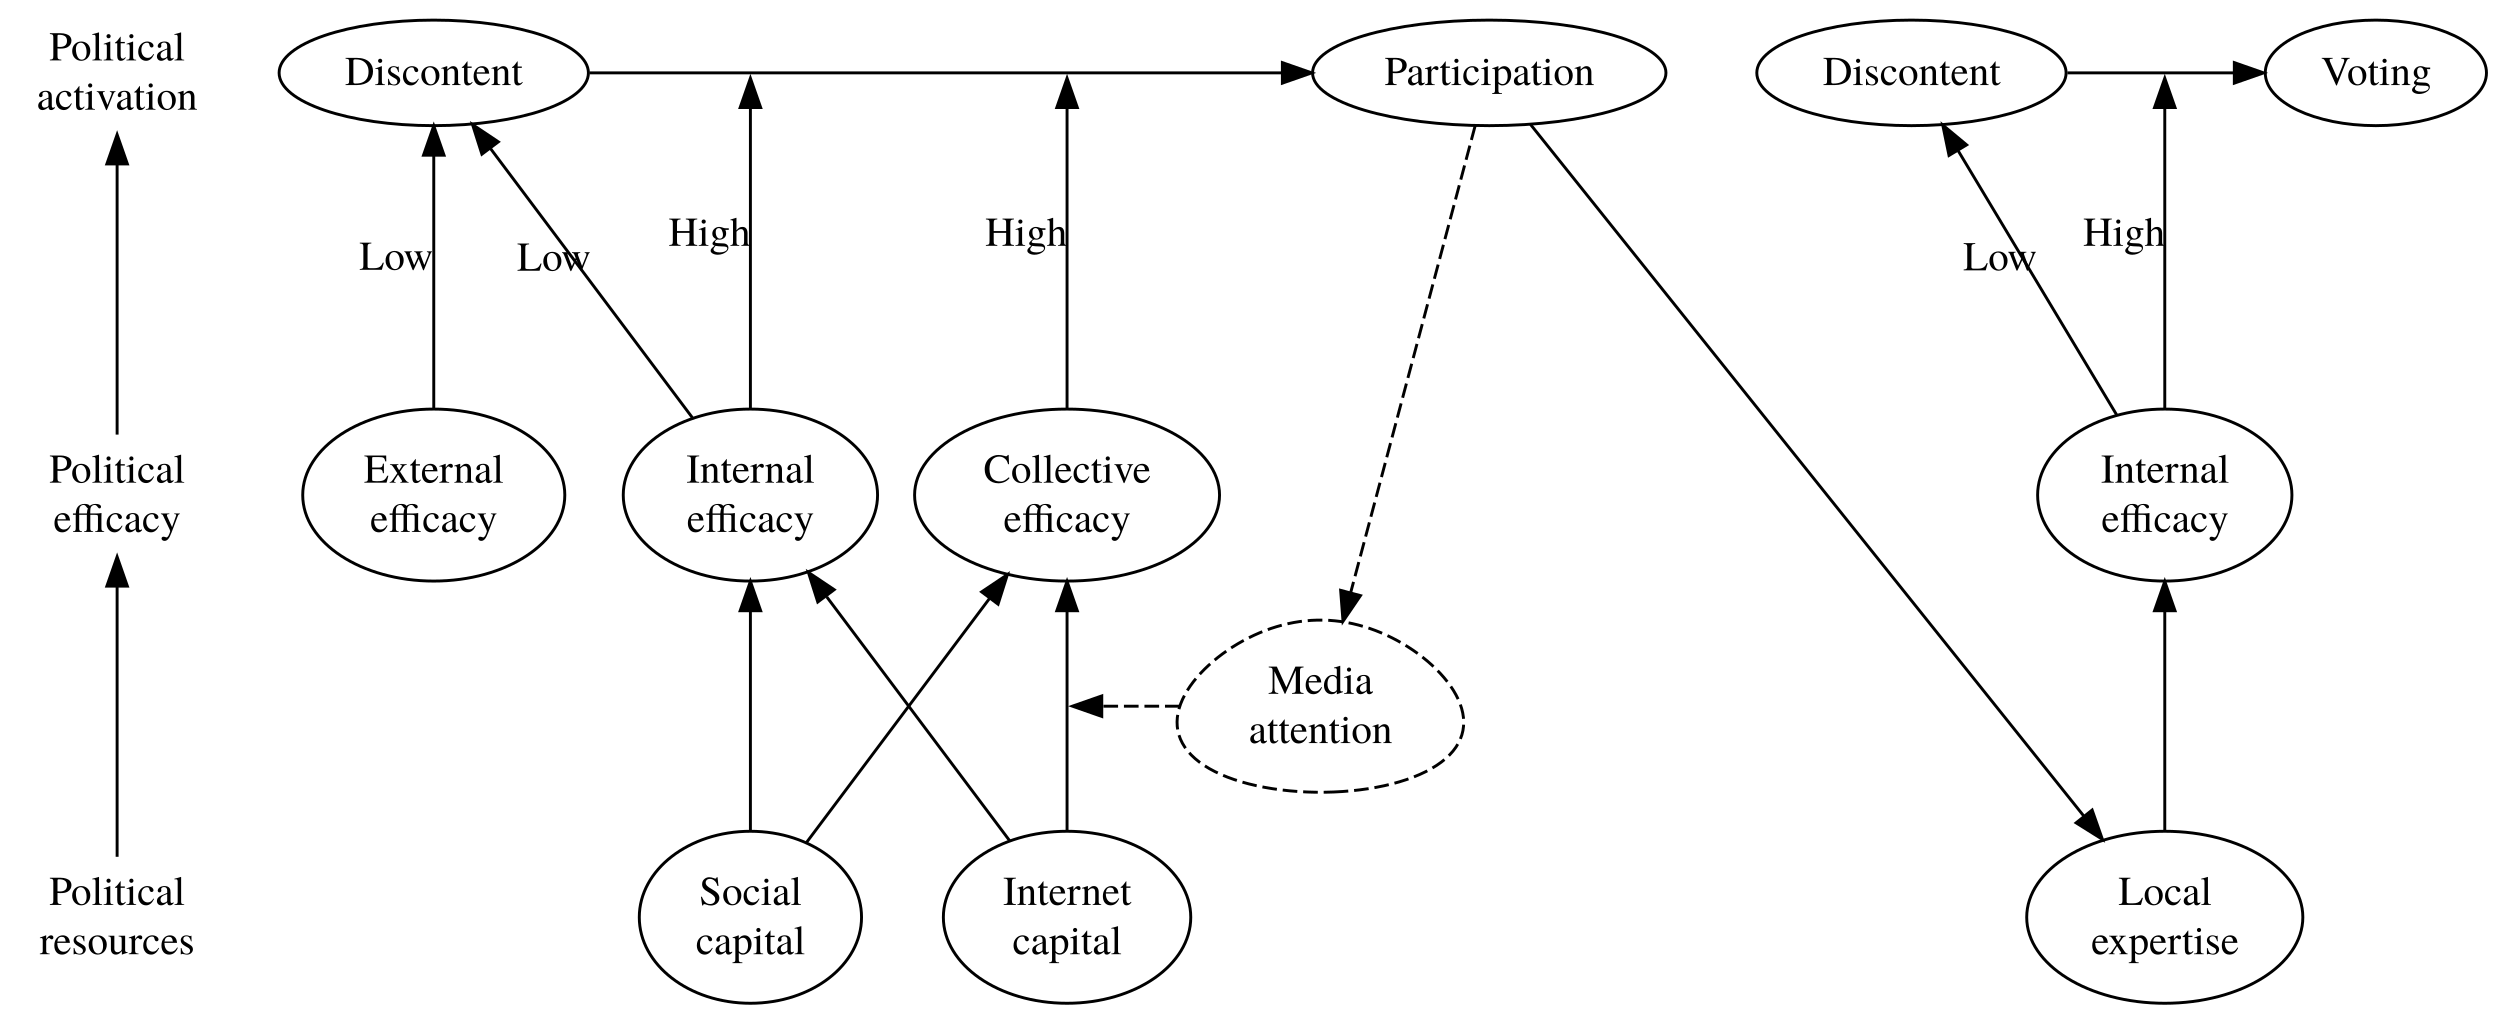 <?xml version="1.0" encoding="UTF-8"?>
<svg xmlns="http://www.w3.org/2000/svg" xmlns:xlink="http://www.w3.org/1999/xlink" width="1065pt" height="433pt" viewBox="0 0 1065 433" version="1.1">
<rect x="0" y="0" width="1065" height="433" fill="#808080" stroke="none"/>
<defs>
<g>
<symbol overflow="visible" id="glyph0-0">
<path style="stroke:none;" d=""/>
</symbol>
<symbol overflow="visible" id="glyph0-1">
<path style="stroke:none;" d="M 9.469 -8.406 C 9.469 -9.141 9.234 -9.812 8.766 -10.312 C 8.062 -11.078 6.547 -11.578 4.891 -11.578 L 0.281 -11.578 L 0.281 -11.25 C 1.578 -11.109 1.75 -10.922 1.75 -9.672 L 1.75 -2.094 C 1.75 -0.625 1.609 -0.453 0.281 -0.328 L 0.281 0 L 5.172 0 L 5.172 -0.328 C 3.797 -0.391 3.531 -0.625 3.531 -1.906 L 3.531 -5.094 C 3.984 -5.047 4.281 -5.031 4.734 -5.031 C 6.109 -5.031 7.047 -5.203 7.797 -5.625 C 8.844 -6.188 9.469 -7.25 9.469 -8.406 Z M 7.578 -8.312 C 7.578 -6.609 6.547 -5.734 4.531 -5.734 C 4.172 -5.734 3.938 -5.75 3.531 -5.781 L 3.531 -10.328 C 3.531 -10.812 3.656 -10.922 4.125 -10.922 C 6.484 -10.922 7.578 -10.109 7.578 -8.312 Z M 7.578 -8.312 "/>
</symbol>
<symbol overflow="visible" id="glyph0-2">
<path style="stroke:none;" d="M 8.219 -4.094 C 8.219 -6.375 6.609 -8.047 4.375 -8.047 C 2.094 -8.047 0.5 -6.359 0.5 -3.953 C 0.5 -1.594 2.141 0.172 4.344 0.172 C 6.547 0.172 8.219 -1.672 8.219 -4.094 Z M 6.641 -3.484 C 6.641 -1.5 5.859 -0.312 4.547 -0.312 C 3.859 -0.312 3.219 -0.734 2.844 -1.438 C 2.359 -2.344 2.078 -3.562 2.078 -4.812 C 2.078 -6.469 2.906 -7.547 4.141 -7.547 C 5.609 -7.547 6.641 -5.875 6.641 -3.484 Z M 6.641 -3.484 "/>
</symbol>
<symbol overflow="visible" id="glyph0-3">
<path style="stroke:none;" d="M 4.5 0 L 4.5 -0.266 C 3.375 -0.328 3.188 -0.5 3.188 -1.469 L 3.188 -11.906 L 3.109 -11.938 C 2.203 -11.641 1.531 -11.469 0.328 -11.172 L 0.328 -10.891 L 0.438 -10.891 C 0.625 -10.906 0.844 -10.922 0.984 -10.922 C 1.531 -10.922 1.719 -10.688 1.719 -9.859 L 1.719 -1.516 C 1.719 -0.578 1.469 -0.344 0.359 -0.266 L 0.359 0 Z M 4.5 0 "/>
</symbol>
<symbol overflow="visible" id="glyph0-4">
<path style="stroke:none;" d="M 4.422 0 L 4.422 -0.266 C 3.266 -0.344 3.125 -0.531 3.125 -1.781 L 3.125 -7.984 L 3.062 -8.047 L 0.344 -7.078 L 0.344 -6.812 L 0.484 -6.844 C 0.703 -6.875 0.922 -6.891 1.078 -6.891 C 1.5 -6.891 1.656 -6.609 1.656 -5.844 L 1.656 -1.781 C 1.656 -0.531 1.484 -0.328 0.281 -0.266 L 0.281 0 Z M 3.281 -10.312 C 3.281 -10.812 2.906 -11.203 2.391 -11.203 C 1.906 -11.203 1.5 -10.812 1.5 -10.312 C 1.5 -9.812 1.906 -9.422 2.391 -9.422 C 2.906 -9.422 3.281 -9.812 3.281 -10.312 Z M 3.281 -10.312 "/>
</symbol>
<symbol overflow="visible" id="glyph0-5">
<path style="stroke:none;" d="M 4.875 -1.156 L 4.656 -1.344 C 4.266 -0.891 3.984 -0.734 3.609 -0.734 C 2.953 -0.734 2.688 -1.188 2.688 -2.312 L 2.688 -7.312 L 4.453 -7.312 L 4.453 -7.875 L 2.688 -7.875 L 2.688 -9.891 C 2.688 -10.078 2.656 -10.125 2.562 -10.125 C 2.469 -9.953 2.344 -9.797 2.219 -9.641 C 1.578 -8.672 0.984 -8.031 0.531 -7.766 C 0.328 -7.641 0.234 -7.531 0.234 -7.438 C 0.234 -7.375 0.25 -7.344 0.297 -7.312 L 1.219 -7.312 L 1.219 -2.047 C 1.219 -0.578 1.75 0.172 2.766 0.172 C 3.641 0.172 4.297 -0.25 4.875 -1.156 Z M 4.875 -1.156 "/>
</symbol>
<symbol overflow="visible" id="glyph0-6">
<path style="stroke:none;" d="M 7.203 -2.562 L 6.953 -2.734 C 6.125 -1.5 5.484 -1.078 4.5 -1.078 C 2.891 -1.078 1.781 -2.484 1.781 -4.5 C 1.781 -6.312 2.75 -7.531 4.156 -7.531 C 4.797 -7.531 5.016 -7.344 5.188 -6.703 L 5.297 -6.312 C 5.438 -5.812 5.75 -5.5 6.141 -5.5 C 6.594 -5.5 6.953 -5.844 6.953 -6.234 C 6.953 -7.219 5.734 -8.047 4.266 -8.047 C 3.438 -8.047 2.609 -7.734 1.906 -7.156 C 0.969 -6.359 0.438 -5.156 0.438 -3.703 C 0.438 -1.453 1.812 0.172 3.766 0.172 C 4.516 0.172 5.172 -0.062 5.766 -0.562 C 6.297 -0.984 6.641 -1.484 7.203 -2.562 Z M 7.203 -2.562 "/>
</symbol>
<symbol overflow="visible" id="glyph0-7">
<path style="stroke:none;" d="M 7.734 -0.703 L 7.734 -1.156 C 7.438 -0.906 7.219 -0.828 6.953 -0.828 C 6.562 -0.828 6.438 -1.062 6.438 -1.828 L 6.438 -5.25 C 6.438 -6.141 6.344 -6.625 6.109 -7.031 C 5.734 -7.688 4.984 -8.047 3.922 -8.047 C 3.031 -8.047 2.188 -7.797 1.703 -7.391 C 1.266 -7.031 0.984 -6.516 0.984 -6.078 C 0.984 -5.688 1.312 -5.328 1.734 -5.328 C 2.156 -5.328 2.516 -5.688 2.516 -6.062 C 2.516 -6.141 2.5 -6.219 2.484 -6.344 C 2.453 -6.5 2.438 -6.641 2.438 -6.766 C 2.438 -7.234 2.984 -7.625 3.688 -7.625 C 4.547 -7.625 5.016 -7.109 5.016 -6.172 L 5.016 -5.109 C 2.328 -4.016 2.031 -3.875 1.281 -3.219 C 0.891 -2.875 0.641 -2.266 0.641 -1.703 C 0.641 -0.594 1.406 0.172 2.484 0.172 C 3.25 0.172 3.969 -0.188 5.031 -1.094 C 5.125 -0.172 5.438 0.172 6.156 0.172 C 6.75 0.172 7.109 -0.031 7.734 -0.703 Z M 5.016 -2.156 C 5.016 -1.609 4.938 -1.453 4.562 -1.219 C 4.141 -0.984 3.656 -0.844 3.281 -0.844 C 2.672 -0.844 2.188 -1.438 2.188 -2.188 L 2.188 -2.25 C 2.188 -3.281 2.906 -3.922 5.016 -4.688 Z M 5.016 -2.156 "/>
</symbol>
<symbol overflow="visible" id="glyph0-8">
<path style="stroke:none;" d="M 8.344 -7.609 L 8.344 -7.875 L 5.906 -7.875 L 5.906 -7.609 C 6.469 -7.547 6.734 -7.375 6.734 -7.047 C 6.734 -6.875 6.703 -6.703 6.625 -6.516 L 4.891 -2 L 3.109 -6.469 C 3 -6.719 2.953 -6.953 2.953 -7.109 C 2.953 -7.438 3.141 -7.547 3.766 -7.609 L 3.766 -7.875 L 0.328 -7.875 L 0.328 -7.609 C 1 -7.578 1.125 -7.391 1.922 -5.594 L 4.016 -0.578 C 4.062 -0.469 4.109 -0.344 4.156 -0.203 C 4.266 0.109 4.375 0.25 4.469 0.25 C 4.578 0.25 4.703 0.016 4.969 -0.625 L 7.203 -6.234 C 7.703 -7.438 7.812 -7.547 8.344 -7.609 Z M 8.344 -7.609 "/>
</symbol>
<symbol overflow="visible" id="glyph0-9">
<path style="stroke:none;" d="M 8.484 0 L 8.484 -0.266 C 7.625 -0.344 7.406 -0.562 7.406 -1.422 L 7.406 -5.422 C 7.406 -7.062 6.641 -8.047 5.344 -8.047 C 4.547 -8.047 4 -7.75 2.812 -6.625 L 2.812 -8.016 L 2.688 -8.047 C 1.828 -7.734 1.234 -7.531 0.281 -7.25 L 0.281 -6.953 C 0.391 -7.016 0.562 -7.031 0.75 -7.031 C 1.234 -7.031 1.406 -6.766 1.406 -5.906 L 1.406 -1.578 C 1.406 -0.578 1.203 -0.328 0.312 -0.266 L 0.312 0 L 4.016 0 L 4.016 -0.266 C 3.125 -0.328 2.875 -0.547 2.875 -1.172 L 2.875 -6.078 C 3.703 -6.875 4.094 -7.078 4.672 -7.078 C 5.531 -7.078 5.938 -6.547 5.938 -5.391 L 5.938 -1.734 C 5.938 -0.625 5.719 -0.328 4.844 -0.266 L 4.844 0 Z M 8.484 0 "/>
</symbol>
<symbol overflow="visible" id="glyph0-10">
<path style="stroke:none;" d="M 7.406 -2.75 L 7.141 -2.875 C 6.297 -1.531 5.547 -1.031 4.422 -1.031 C 3.469 -1.031 2.734 -1.484 2.219 -2.438 C 1.875 -3.109 1.734 -3.719 1.703 -4.844 L 7.078 -4.844 C 6.938 -5.984 6.766 -6.484 6.328 -7.047 C 5.812 -7.672 5 -8.047 4.094 -8.047 C 1.922 -8.047 0.438 -6.297 0.438 -3.734 C 0.438 -1.328 1.703 0.172 3.703 0.172 C 5.391 0.172 6.672 -0.859 7.406 -2.75 Z M 5.297 -5.406 L 1.734 -5.406 C 1.922 -6.781 2.516 -7.406 3.578 -7.406 C 4.656 -7.406 5.078 -6.922 5.297 -5.406 Z M 5.297 -5.406 "/>
</symbol>
<symbol overflow="visible" id="glyph0-11">
<path style="stroke:none;" d="M 6.953 -10.031 C 6.672 -9.5 6.562 -8.875 6.484 -7.875 L 3.188 -7.875 L 3.188 -8.719 C 3.188 -9.516 3.25 -10.172 3.484 -10.594 C 3.781 -11.141 4.406 -11.5 5.031 -11.5 C 5.531 -11.5 5.859 -11.281 6.281 -10.688 C 6.438 -10.453 6.641 -10.141 6.953 -10.031 Z M 13.844 0 L 13.844 -0.266 C 12.875 -0.344 12.672 -0.578 12.672 -1.703 L 12.672 -6.281 L 12.719 -7.984 L 12.641 -8.047 C 11.875 -7.922 11.359 -7.875 10.672 -7.875 L 7.922 -7.875 L 7.922 -8.719 C 7.922 -9.516 7.984 -10.172 8.219 -10.594 C 8.516 -11.141 9.141 -11.5 9.781 -11.5 C 10.266 -11.5 10.594 -11.281 11.016 -10.688 C 11.344 -10.188 11.578 -10.031 11.875 -10.031 C 12.234 -10.031 12.5 -10.312 12.5 -10.719 C 12.5 -11.469 11.625 -11.938 10.281 -11.938 C 9.203 -11.938 8.344 -11.656 7.703 -11.078 C 7.672 -11.141 7.625 -11.203 7.578 -11.281 C 7.219 -11.734 6.516 -11.938 5.547 -11.938 C 4.219 -11.938 3.203 -11.5 2.562 -10.625 C 2.047 -9.891 1.859 -9.266 1.75 -7.875 L 0.547 -7.875 L 0.547 -7.297 L 1.734 -7.297 L 1.734 -1.641 C 1.734 -0.531 1.531 -0.297 0.562 -0.266 L 0.562 0 L 4.406 0 L 4.406 -0.266 C 3.422 -0.328 3.203 -0.578 3.203 -1.531 L 3.203 -7.297 L 6.469 -7.297 L 6.469 -1.641 C 6.469 -0.531 6.281 -0.297 5.297 -0.266 L 5.297 0 L 9.141 0 L 9.141 -0.266 C 8.172 -0.328 7.938 -0.578 7.938 -1.531 L 7.938 -7.297 L 9.438 -7.297 C 11.125 -7.297 11.203 -7.234 11.203 -6.312 L 11.203 -1.703 C 11.203 -0.5 11.078 -0.344 10 -0.266 L 10 0 Z M 13.844 0 "/>
</symbol>
<symbol overflow="visible" id="glyph0-12">
<path style="stroke:none;" d="M 8.312 -7.609 L 8.312 -7.875 L 5.938 -7.875 L 5.938 -7.609 C 6.5 -7.609 6.781 -7.453 6.781 -7.172 C 6.781 -7.094 6.766 -7 6.719 -6.875 L 5.016 -2.047 L 3 -6.469 C 2.906 -6.719 2.828 -6.938 2.828 -7.141 C 2.828 -7.453 3.094 -7.578 3.844 -7.609 L 3.844 -7.875 L 0.25 -7.875 L 0.25 -7.625 C 0.703 -7.547 1 -7.359 1.141 -7.062 L 4.016 -0.984 C 4.141 -0.688 4.219 -0.469 4.219 -0.328 C 4.219 -0.062 3.812 1.031 3.516 1.562 C 3.266 2.016 2.891 2.344 2.641 2.344 C 2.531 2.344 2.375 2.312 2.203 2.219 C 1.875 2.094 1.578 2.031 1.281 2.031 C 0.875 2.031 0.531 2.375 0.531 2.797 C 0.531 3.375 1.078 3.812 1.812 3.812 C 2.984 3.812 3.828 2.828 4.766 0.312 L 7.469 -6.812 C 7.688 -7.375 7.891 -7.547 8.312 -7.609 Z M 8.312 -7.609 "/>
</symbol>
<symbol overflow="visible" id="glyph0-13">
<path style="stroke:none;" d="M 5.859 -7.109 C 5.859 -7.688 5.484 -8.047 4.891 -8.047 C 4.156 -8.047 3.656 -7.641 2.797 -6.406 L 2.797 -8.016 L 2.703 -8.047 C 1.781 -7.656 1.156 -7.438 0.125 -7.094 L 0.125 -6.812 C 0.359 -6.875 0.531 -6.891 0.734 -6.891 C 1.172 -6.891 1.328 -6.609 1.328 -5.844 L 1.328 -1.469 C 1.328 -0.594 1.203 -0.469 0.094 -0.266 L 0.094 0 L 4.281 0 L 4.281 -0.266 C 3.094 -0.312 2.797 -0.578 2.797 -1.578 L 2.797 -5.5 C 2.797 -6.062 3.547 -6.938 4.016 -6.938 C 4.125 -6.938 4.281 -6.859 4.469 -6.672 C 4.75 -6.438 4.953 -6.328 5.172 -6.328 C 5.594 -6.328 5.859 -6.625 5.859 -7.109 Z M 5.859 -7.109 "/>
</symbol>
<symbol overflow="visible" id="glyph0-14">
<path style="stroke:none;" d="M 6.078 -2.062 C 6.078 -2.938 5.688 -3.516 4.609 -4.141 L 2.734 -5.266 C 2.234 -5.547 1.969 -5.984 1.969 -6.453 C 1.969 -7.172 2.516 -7.641 3.328 -7.641 C 4.312 -7.641 4.844 -7.062 5.25 -5.484 L 5.5 -5.484 L 5.438 -7.875 L 5.25 -7.875 L 5.203 -7.828 C 5.047 -7.703 5.031 -7.688 4.969 -7.688 C 4.859 -7.688 4.688 -7.734 4.5 -7.812 C 4.125 -7.953 3.719 -8.031 3.297 -8.031 C 1.875 -8.031 0.891 -7.156 0.891 -5.875 C 0.891 -4.891 1.453 -4.219 2.938 -3.359 L 3.953 -2.781 C 4.562 -2.438 4.859 -2.016 4.859 -1.469 C 4.859 -0.703 4.297 -0.203 3.406 -0.203 C 2.203 -0.203 1.594 -0.875 1.188 -2.656 L 0.906 -2.656 L 0.906 0.062 L 1.141 0.062 C 1.266 -0.109 1.328 -0.141 1.531 -0.141 C 1.734 -0.141 1.922 -0.109 2.344 0 C 2.828 0.109 3.266 0.172 3.641 0.172 C 4.969 0.172 6.078 -0.844 6.078 -2.062 Z M 6.078 -2.062 "/>
</symbol>
<symbol overflow="visible" id="glyph0-15">
<path style="stroke:none;" d="M 8.375 -0.625 L 8.375 -0.875 L 8.281 -0.875 C 7.484 -0.875 7.297 -1.062 7.297 -1.875 L 7.297 -7.875 L 4.531 -7.875 L 4.531 -7.578 C 5.609 -7.516 5.828 -7.344 5.828 -6.469 L 5.828 -2.359 C 5.828 -1.891 5.734 -1.625 5.531 -1.469 C 5.031 -1.047 4.5 -0.844 3.953 -0.844 C 3.266 -0.844 2.703 -1.438 2.703 -2.172 L 2.703 -7.875 L 0.156 -7.875 L 0.156 -7.625 C 1 -7.578 1.234 -7.312 1.234 -6.5 L 1.234 -2.094 C 1.234 -0.719 2.078 0.172 3.359 0.172 C 4 0.172 4.688 -0.109 5.156 -0.578 L 5.906 -1.328 L 5.906 0.125 L 5.984 0.156 C 6.859 -0.188 7.484 -0.391 8.375 -0.625 Z M 8.375 -0.625 "/>
</symbol>
<symbol overflow="visible" id="glyph0-16">
<path style="stroke:none;" d="M 11.984 -5.844 C 11.984 -7.406 11.453 -8.781 10.484 -9.734 C 9.297 -10.938 7.391 -11.578 5 -11.578 L 0.281 -11.578 L 0.281 -11.25 C 1.656 -11.125 1.812 -10.969 1.812 -9.672 L 1.812 -1.906 C 1.812 -0.641 1.609 -0.422 0.281 -0.328 L 0.281 0 L 5.25 0 C 7.281 0 9.109 -0.578 10.188 -1.562 C 11.328 -2.594 11.984 -4.141 11.984 -5.844 Z M 10.078 -5.719 C 10.078 -3.656 9.359 -2.188 7.938 -1.359 C 7.047 -0.859 6.031 -0.641 4.516 -0.641 C 3.812 -0.641 3.609 -0.797 3.609 -1.359 L 3.609 -10.25 C 3.609 -10.781 3.797 -10.922 4.516 -10.922 C 6.016 -10.922 7.156 -10.641 7.984 -10.047 C 9.359 -9.109 10.078 -7.609 10.078 -5.719 Z M 10.078 -5.719 "/>
</symbol>
<symbol overflow="visible" id="glyph0-17">
<path style="stroke:none;" d="M 8.219 -4.312 C 8.219 -6.484 7 -8.047 5.297 -8.047 C 4.312 -8.047 3.547 -7.609 2.781 -6.656 L 2.781 -8.016 L 2.672 -8.047 C 1.734 -7.672 1.125 -7.453 0.156 -7.156 L 0.156 -6.875 C 0.312 -6.891 0.438 -6.891 0.594 -6.891 C 1.188 -6.891 1.312 -6.719 1.312 -5.891 L 1.312 2.297 C 1.312 3.203 1.125 3.391 0.094 3.5 L 0.094 3.797 L 4.312 3.797 L 4.312 3.484 C 3 3.469 2.781 3.266 2.781 2.172 L 2.781 -0.578 C 3.391 0 3.812 0.172 4.547 0.172 C 6.609 0.172 8.219 -1.781 8.219 -4.312 Z M 6.719 -3.641 C 6.719 -1.703 5.859 -0.391 4.594 -0.391 C 3.781 -0.391 2.781 -1.016 2.781 -1.531 L 2.781 -5.844 C 2.781 -6.359 3.766 -7 4.562 -7 C 5.859 -7 6.719 -5.672 6.719 -3.641 Z M 6.719 -3.641 "/>
</symbol>
<symbol overflow="visible" id="glyph0-18">
<path style="stroke:none;" d="M 15.094 0 L 15.094 -0.328 C 13.812 -0.422 13.562 -0.672 13.562 -1.906 L 13.562 -9.672 C 13.562 -10.906 13.797 -11.141 15.094 -11.25 L 15.094 -11.578 L 11.609 -11.578 L 7.75 -2.75 L 3.703 -11.578 L 0.25 -11.578 L 0.25 -11.25 C 1.672 -11.156 1.906 -10.938 1.906 -9.672 L 1.906 -2.562 C 1.906 -0.766 1.656 -0.438 0.203 -0.328 L 0.203 0 L 4.312 0 L 4.312 -0.328 C 2.969 -0.406 2.672 -0.797 2.672 -2.562 L 2.672 -9.609 L 7.062 0 L 7.312 0 L 11.781 -10.016 L 11.781 -2.094 C 11.781 -0.641 11.578 -0.422 10.188 -0.328 L 10.188 0 Z M 15.094 0 "/>
</symbol>
<symbol overflow="visible" id="glyph0-19">
<path style="stroke:none;" d="M 8.578 -0.734 L 8.578 -1.016 C 8.266 -1 8.234 -1 8.188 -1 C 7.547 -1 7.406 -1.188 7.406 -2 L 7.406 -11.906 L 7.328 -11.938 C 6.484 -11.641 5.875 -11.469 4.75 -11.172 L 4.75 -10.891 C 4.891 -10.906 5 -10.906 5.141 -10.906 C 5.781 -10.906 5.938 -10.734 5.938 -10.016 L 5.938 -7.297 C 5.281 -7.844 4.812 -8.047 4.109 -8.047 C 2.094 -8.047 0.469 -6.062 0.469 -3.578 C 0.469 -1.344 1.781 0.172 3.703 0.172 C 4.688 0.172 5.344 -0.172 5.938 -1 L 5.938 0.125 L 6.016 0.172 Z M 5.938 -1.781 C 5.938 -1.656 5.828 -1.453 5.641 -1.266 C 5.328 -0.906 4.891 -0.734 4.391 -0.734 C 2.938 -0.734 1.969 -2.141 1.969 -4.281 C 1.969 -6.266 2.828 -7.547 4.156 -7.547 C 5.094 -7.547 5.938 -6.734 5.938 -5.812 Z M 5.938 -1.781 "/>
</symbol>
<symbol overflow="visible" id="glyph0-20">
<path style="stroke:none;" d="M 10.453 -3.047 L 10.016 -3.047 C 9.734 -2.438 9.516 -2.031 9.266 -1.75 C 8.656 -1.016 7.688 -0.688 6.188 -0.688 L 5.016 -0.688 C 3.734 -0.688 3.516 -0.781 3.516 -1.406 L 3.516 -9.672 C 3.516 -10.906 3.766 -11.156 5.141 -11.25 L 5.141 -11.578 L 0.203 -11.578 L 0.203 -11.25 C 1.5 -11.141 1.734 -10.906 1.734 -9.672 L 1.734 -1.906 C 1.734 -0.672 1.484 -0.422 0.203 -0.328 L 0.203 0 L 9.609 0 Z M 10.453 -3.047 "/>
</symbol>
<symbol overflow="visible" id="glyph0-21">
<path style="stroke:none;" d="M 8.375 0 L 8.375 -0.266 C 7.828 -0.266 7.484 -0.547 6.938 -1.312 L 4.703 -4.734 L 6.156 -6.844 C 6.484 -7.312 7.016 -7.594 7.578 -7.609 L 7.578 -7.875 L 4.812 -7.875 L 4.812 -7.609 C 5.328 -7.578 5.5 -7.469 5.5 -7.219 C 5.5 -7.016 5.297 -6.625 4.859 -6.078 C 4.766 -5.984 4.562 -5.672 4.344 -5.312 L 4.094 -5.672 C 3.609 -6.406 3.281 -7 3.281 -7.219 C 3.281 -7.469 3.516 -7.594 4.031 -7.609 L 4.031 -7.875 L 0.422 -7.875 L 0.422 -7.609 L 0.578 -7.609 C 1.094 -7.609 1.375 -7.375 1.922 -6.562 L 3.562 -4.031 L 1.578 -1.156 C 1.047 -0.438 0.875 -0.312 0.297 -0.266 L 0.297 0 L 2.828 0 L 2.828 -0.266 C 2.344 -0.266 2.141 -0.344 2.141 -0.578 C 2.141 -0.688 2.25 -0.938 2.484 -1.297 L 3.859 -3.438 L 5.453 -1 C 5.531 -0.891 5.562 -0.781 5.562 -0.688 C 5.562 -0.359 5.438 -0.297 4.859 -0.266 L 4.859 0 Z M 8.375 0 "/>
</symbol>
<symbol overflow="visible" id="glyph0-22">
<path style="stroke:none;" d="M 5.5 0 L 5.5 -0.328 C 4.078 -0.391 3.797 -0.625 3.797 -1.906 L 3.797 -9.672 C 3.797 -10.938 4.031 -11.172 5.5 -11.25 L 5.5 -11.578 L 0.312 -11.578 L 0.312 -11.25 C 1.797 -11.156 2.016 -10.969 2.016 -9.672 L 2.016 -1.906 C 2.016 -0.594 1.781 -0.391 0.312 -0.328 L 0.312 0 Z M 5.5 0 "/>
</symbol>
<symbol overflow="visible" id="glyph0-23">
<path style="stroke:none;" d="M 12.281 0 L 12.281 -0.328 C 10.969 -0.438 10.734 -0.672 10.734 -1.906 L 10.734 -9.672 C 10.734 -10.922 10.922 -11.125 12.281 -11.25 L 12.281 -11.578 L 7.406 -11.578 L 7.406 -11.25 C 8.766 -11.125 8.953 -10.922 8.953 -9.672 L 8.953 -6.281 L 3.656 -6.281 L 3.656 -9.672 C 3.656 -10.922 3.844 -11.125 5.188 -11.25 L 5.188 -11.578 L 0.328 -11.578 L 0.328 -11.25 C 1.672 -11.125 1.875 -10.922 1.875 -9.672 L 1.875 -2.094 C 1.875 -0.625 1.703 -0.422 0.328 -0.328 L 0.328 0 L 5.188 0 L 5.188 -0.328 C 3.875 -0.438 3.656 -0.672 3.656 -1.906 L 3.656 -5.5 L 8.953 -5.5 L 8.953 -2.094 C 8.953 -0.625 8.781 -0.422 7.406 -0.328 L 7.406 0 Z M 12.281 0 "/>
</symbol>
<symbol overflow="visible" id="glyph0-24">
<path style="stroke:none;" d="M 8.219 -6.781 L 8.219 -7.469 L 6.875 -7.469 C 6.516 -7.469 6.266 -7.516 5.906 -7.641 L 5.531 -7.781 C 5.047 -7.953 4.578 -8.047 4.125 -8.047 C 2.5 -8.047 1.203 -6.781 1.203 -5.188 C 1.203 -4.094 1.672 -3.422 2.828 -2.844 L 2.078 -2.156 C 1.5 -1.641 1.281 -1.297 1.281 -0.938 C 1.281 -0.578 1.484 -0.359 2.203 -0.016 C 0.969 0.891 0.484 1.469 0.484 2.109 C 0.484 3.047 1.859 3.812 3.516 3.812 C 4.828 3.812 6.188 3.359 7.094 2.625 C 7.766 2.078 8.062 1.516 8.062 0.859 C 8.062 -0.234 7.234 -0.969 5.938 -1.016 L 3.688 -1.125 C 2.766 -1.156 2.328 -1.312 2.328 -1.594 C 2.328 -1.938 2.906 -2.547 3.375 -2.688 C 3.531 -2.672 3.656 -2.656 3.703 -2.656 C 4.031 -2.625 4.266 -2.609 4.375 -2.609 C 5.016 -2.609 5.719 -2.875 6.266 -3.344 C 6.844 -3.828 7.094 -4.438 7.094 -5.312 C 7.094 -5.828 7.016 -6.219 6.766 -6.781 Z M 7.578 1.125 C 7.578 2.141 6.234 2.812 4.266 2.812 C 2.734 2.812 1.719 2.312 1.719 1.531 C 1.719 1.141 1.828 0.906 2.562 0.031 C 3.141 0.156 4.547 0.266 5.406 0.266 C 7 0.266 7.578 0.484 7.578 1.125 Z M 5.75 -4.641 C 5.75 -3.656 5.25 -3.047 4.438 -3.047 C 3.391 -3.047 2.656 -4.172 2.656 -5.859 L 2.656 -5.906 C 2.656 -6.938 3.141 -7.547 3.953 -7.547 C 4.5 -7.547 4.953 -7.25 5.234 -6.734 C 5.547 -6.125 5.75 -5.312 5.75 -4.641 Z M 5.75 -4.641 "/>
</symbol>
<symbol overflow="visible" id="glyph0-25">
<path style="stroke:none;" d="M 8.516 0 L 8.516 -0.266 C 7.578 -0.438 7.469 -0.578 7.469 -1.781 L 7.469 -5.266 C 7.469 -7.094 6.734 -8.047 5.312 -8.047 C 4.281 -8.047 3.547 -7.625 2.75 -6.578 L 2.75 -11.891 L 2.656 -11.938 C 2.062 -11.734 1.625 -11.594 0.641 -11.312 L 0.172 -11.172 L 0.172 -10.891 C 0.25 -10.906 0.297 -10.906 0.391 -10.906 C 1.141 -10.906 1.281 -10.766 1.281 -10.016 L 1.281 -1.781 C 1.281 -0.562 1.172 -0.406 0.156 -0.266 L 0.156 0 L 3.938 0 L 3.938 -0.266 C 2.922 -0.359 2.75 -0.578 2.75 -1.781 L 2.75 -6 C 3.484 -6.797 4 -7.094 4.688 -7.094 C 5.562 -7.094 6 -6.469 6 -5.25 L 6 -1.781 C 6 -0.594 5.828 -0.359 4.812 -0.266 L 4.812 0 Z M 8.516 0 "/>
</symbol>
<symbol overflow="visible" id="glyph0-26">
<path style="stroke:none;" d="M 12.141 -7.609 L 12.141 -7.875 L 9.984 -7.875 L 9.984 -7.609 C 10.578 -7.484 10.75 -7.359 10.75 -7.062 C 10.75 -6.797 10.641 -6.375 10.453 -5.906 L 8.875 -2.031 L 7.406 -5.938 C 7.109 -6.75 7.109 -6.75 7.109 -6.969 C 7.109 -7.359 7.312 -7.484 8.125 -7.609 L 8.125 -7.875 L 4.578 -7.875 L 4.578 -7.609 C 5.234 -7.531 5.438 -7.344 5.781 -6.406 L 6.141 -5.422 L 4.547 -1.938 L 2.812 -6.5 C 2.75 -6.672 2.703 -6.859 2.703 -7.031 C 2.703 -7.391 2.922 -7.531 3.516 -7.609 L 3.516 -7.875 L 0.359 -7.875 L 0.359 -7.609 C 0.766 -7.578 0.906 -7.391 1.297 -6.5 L 3.656 -0.531 C 3.859 0 4 0.25 4.109 0.25 C 4.203 0.25 4.344 0.016 4.547 -0.438 L 6.5 -4.641 L 8.094 -0.5 C 8.344 0.141 8.406 0.25 8.516 0.25 C 8.641 0.25 8.719 0.094 9 -0.609 L 11.422 -6.656 C 11.734 -7.391 11.781 -7.484 12.141 -7.609 Z M 12.141 -7.609 "/>
</symbol>
<symbol overflow="visible" id="glyph0-27">
<path style="stroke:none;" d="M 10.438 -2.953 L 9.953 -2.953 C 9.078 -1.062 8.328 -0.641 5.828 -0.641 L 5.344 -0.641 C 4.516 -0.641 3.812 -0.719 3.656 -0.844 C 3.547 -0.906 3.516 -1.062 3.516 -1.406 L 3.516 -5.719 L 6.203 -5.719 C 7.641 -5.719 7.906 -5.484 8.125 -4.031 L 8.531 -4.031 L 8.531 -8.094 L 8.125 -8.094 C 7.906 -6.656 7.625 -6.438 6.203 -6.438 L 3.516 -6.438 L 3.516 -10.312 C 3.516 -10.812 3.625 -10.906 4.094 -10.906 L 6.453 -10.906 C 8.422 -10.906 8.812 -10.641 9.109 -9.078 L 9.547 -9.078 L 9.5 -11.578 L 0.203 -11.578 L 0.203 -11.25 C 1.5 -11.141 1.734 -10.906 1.734 -9.672 L 1.734 -1.906 C 1.734 -0.672 1.484 -0.422 0.203 -0.328 L 0.203 0 L 9.656 0 Z M 10.438 -2.953 "/>
</symbol>
<symbol overflow="visible" id="glyph0-28">
<path style="stroke:none;" d="M 11.062 -1.969 L 10.75 -2.297 C 9.453 -1.047 8.312 -0.531 6.859 -0.531 C 5.812 -0.531 4.859 -0.844 4.125 -1.453 C 3.094 -2.312 2.516 -3.875 2.516 -5.906 C 2.516 -9.078 4.141 -11.125 6.672 -11.125 C 7.688 -11.125 8.578 -10.75 9.281 -10.047 C 9.844 -9.5 10.109 -9 10.438 -7.875 L 10.844 -7.875 L 10.688 -11.812 L 10.312 -11.812 C 10.203 -11.453 9.938 -11.25 9.594 -11.25 C 9.422 -11.25 9.172 -11.297 8.906 -11.406 C 8.047 -11.672 7.188 -11.812 6.328 -11.812 C 4.984 -11.812 3.609 -11.312 2.531 -10.438 C 1.203 -9.344 0.484 -7.672 0.484 -5.688 C 0.484 -2.141 2.812 0.25 6.297 0.25 C 8.266 0.25 10 -0.562 11.062 -1.969 Z M 11.062 -1.969 "/>
</symbol>
<symbol overflow="visible" id="glyph0-29">
<path style="stroke:none;" d="M 8.578 -2.938 C 8.578 -4.391 7.625 -5.5 5.312 -6.766 C 3.484 -7.766 2.75 -8.531 2.75 -9.5 C 2.75 -10.453 3.484 -11.109 4.562 -11.109 C 5.344 -11.109 6.078 -10.766 6.703 -10.141 C 7.234 -9.578 7.484 -9.125 7.766 -8.094 L 8.203 -8.094 L 7.812 -11.812 L 7.453 -11.812 C 7.375 -11.438 7.188 -11.219 6.891 -11.219 C 6.719 -11.219 6.438 -11.297 6.125 -11.438 C 5.469 -11.672 4.844 -11.812 4.234 -11.812 C 3.547 -11.812 2.812 -11.547 2.25 -11.078 C 1.578 -10.531 1.234 -9.781 1.234 -8.812 C 1.234 -7.438 2.016 -6.453 3.969 -5.422 C 5.234 -4.734 6.141 -4.031 6.578 -3.375 C 6.734 -3.125 6.812 -2.781 6.812 -2.344 C 6.812 -1.188 5.938 -0.391 4.672 -0.391 C 3.094 -0.391 2.016 -1.344 1.141 -3.484 L 0.734 -3.484 L 1.266 0.234 L 1.641 0.234 C 1.656 -0.109 1.875 -0.344 2.141 -0.344 C 2.328 -0.344 2.625 -0.281 2.953 -0.156 C 3.625 0.109 4.312 0.25 5.016 0.25 C 7.047 0.25 8.578 -1.141 8.578 -2.938 Z M 8.578 -2.938 "/>
</symbol>
<symbol overflow="visible" id="glyph0-30">
<path style="stroke:none;" d="M 12.188 -11.25 L 12.188 -11.578 L 8.609 -11.578 L 8.609 -11.25 C 9.562 -11.188 9.875 -11 9.875 -10.516 C 9.875 -10.234 9.75 -9.75 9.547 -9.234 L 6.969 -2.812 L 4.344 -8.719 C 3.766 -10 3.625 -10.406 3.625 -10.672 C 3.625 -11 3.859 -11.172 4.422 -11.203 C 4.5 -11.203 4.688 -11.219 4.938 -11.25 L 4.938 -11.578 L 0.281 -11.578 L 0.281 -11.25 C 1.141 -11.203 1.375 -10.969 2.141 -9.406 L 6.438 0.188 L 6.703 0.188 L 10.578 -9.609 C 11.156 -11 11.344 -11.188 12.188 -11.25 Z M 12.188 -11.25 "/>
</symbol>
</g>
</defs>
<g id="surface6221">
<path style="fill-rule:nonzero;fill:rgb(100%,100%,100%);fill-opacity:1;stroke-width:1;stroke-linecap:butt;stroke-linejoin:miter;stroke:rgb(100%,100%,100%);stroke-opacity:1;stroke-miterlimit:4;" d="M -4 4.001 L -4 -342.216 L 847.863 -342.216 L 847.863 4.001 Z M -4 4.001 " transform="matrix(1.249,0,0,1.249,5.423,427.498)"/>
<g style="fill:rgb(0%,0%,0%);fill-opacity:1;">
  <use xlink:href="#glyph0-1" x="20.965" y="25.734"/>
  <use xlink:href="#glyph0-2" x="30.251" y="25.734"/>
  <use xlink:href="#glyph0-3" x="38.994" y="25.734"/>
  <use xlink:href="#glyph0-4" x="43.856" y="25.734"/>
  <use xlink:href="#glyph0-5" x="48.717" y="25.734"/>
  <use xlink:href="#glyph0-4" x="53.578" y="25.734"/>
  <use xlink:href="#glyph0-6" x="58.44" y="25.734"/>
  <use xlink:href="#glyph0-7" x="66.205" y="25.734"/>
  <use xlink:href="#glyph0-3" x="73.969" y="25.734"/>
</g>
<g style="fill:rgb(0%,0%,0%);fill-opacity:1;">
  <use xlink:href="#glyph0-7" x="15.629" y="46.718"/>
  <use xlink:href="#glyph0-6" x="23.394" y="46.718"/>
  <use xlink:href="#glyph0-5" x="31.159" y="46.718"/>
  <use xlink:href="#glyph0-4" x="36.02" y="46.718"/>
  <use xlink:href="#glyph0-8" x="40.881" y="46.718"/>
  <use xlink:href="#glyph0-7" x="49.188" y="46.718"/>
  <use xlink:href="#glyph0-5" x="56.953" y="46.718"/>
  <use xlink:href="#glyph0-4" x="61.814" y="46.718"/>
  <use xlink:href="#glyph0-2" x="66.676" y="46.718"/>
  <use xlink:href="#glyph0-9" x="75.419" y="46.718"/>
</g>
<g style="fill:rgb(0%,0%,0%);fill-opacity:1;">
  <use xlink:href="#glyph0-1" x="20.965" y="205.621"/>
  <use xlink:href="#glyph0-2" x="30.251" y="205.621"/>
  <use xlink:href="#glyph0-3" x="38.994" y="205.621"/>
  <use xlink:href="#glyph0-4" x="43.856" y="205.621"/>
  <use xlink:href="#glyph0-5" x="48.717" y="205.621"/>
  <use xlink:href="#glyph0-4" x="53.578" y="205.621"/>
  <use xlink:href="#glyph0-6" x="58.44" y="205.621"/>
  <use xlink:href="#glyph0-7" x="66.205" y="205.621"/>
  <use xlink:href="#glyph0-3" x="73.969" y="205.621"/>
</g>
<g style="fill:rgb(0%,0%,0%);fill-opacity:1;">
  <use xlink:href="#glyph0-10" x="22.766" y="226.605"/>
  <use xlink:href="#glyph0-11" x="30.53" y="226.605"/>
  <use xlink:href="#glyph0-6" x="44.993" y="226.605"/>
  <use xlink:href="#glyph0-7" x="52.758" y="226.605"/>
  <use xlink:href="#glyph0-6" x="60.522" y="226.605"/>
  <use xlink:href="#glyph0-12" x="68.287" y="226.605"/>
</g>
<path style="fill:none;stroke-width:1;stroke-linecap:butt;stroke-linejoin:miter;stroke:rgb(0%,0%,0%);stroke-opacity:1;stroke-miterlimit:4;" d="M 35.603 -194.046 C 35.603 -218.184 35.603 -258.387 35.603 -286.311 " transform="matrix(1.249,0,0,1.249,5.423,427.498)"/>
<path style="fill-rule:nonzero;fill:rgb(0%,0%,0%);fill-opacity:1;stroke-width:1;stroke-linecap:butt;stroke-linejoin:miter;stroke:rgb(0%,0%,0%);stroke-opacity:1;stroke-miterlimit:4;" d="M 32.104 -286.355 L 35.603 -296.355 L 39.102 -286.355 Z M 32.104 -286.355 " transform="matrix(1.249,0,0,1.249,5.423,427.498)"/>
<g style="fill:rgb(0%,0%,0%);fill-opacity:1;">
  <use xlink:href="#glyph0-1" x="20.965" y="385.504"/>
  <use xlink:href="#glyph0-2" x="30.251" y="385.504"/>
  <use xlink:href="#glyph0-3" x="38.994" y="385.504"/>
  <use xlink:href="#glyph0-4" x="43.856" y="385.504"/>
  <use xlink:href="#glyph0-5" x="48.717" y="385.504"/>
  <use xlink:href="#glyph0-4" x="53.578" y="385.504"/>
  <use xlink:href="#glyph0-6" x="58.44" y="385.504"/>
  <use xlink:href="#glyph0-7" x="66.205" y="385.504"/>
  <use xlink:href="#glyph0-3" x="73.969" y="385.504"/>
</g>
<g style="fill:rgb(0%,0%,0%);fill-opacity:1;">
  <use xlink:href="#glyph0-13" x="16.879" y="406.492"/>
  <use xlink:href="#glyph0-10" x="22.702" y="406.492"/>
  <use xlink:href="#glyph0-14" x="30.466" y="406.492"/>
  <use xlink:href="#glyph0-2" x="37.269" y="406.492"/>
  <use xlink:href="#glyph0-15" x="46.012" y="406.492"/>
  <use xlink:href="#glyph0-13" x="54.755" y="406.492"/>
  <use xlink:href="#glyph0-6" x="60.578" y="406.492"/>
  <use xlink:href="#glyph0-10" x="68.343" y="406.492"/>
  <use xlink:href="#glyph0-14" x="76.108" y="406.492"/>
</g>
<path style="fill:none;stroke-width:1;stroke-linecap:butt;stroke-linejoin:miter;stroke:rgb(0%,0%,0%);stroke-opacity:1;stroke-miterlimit:4;" d="M 35.603 -50.049 C 35.603 -74.183 35.603 -114.386 35.603 -142.31 " transform="matrix(1.249,0,0,1.249,5.423,427.498)"/>
<path style="fill-rule:nonzero;fill:rgb(0%,0%,0%);fill-opacity:1;stroke-width:1;stroke-linecap:butt;stroke-linejoin:miter;stroke:rgb(0%,0%,0%);stroke-opacity:1;stroke-miterlimit:4;" d="M 32.104 -142.354 L 35.603 -152.354 L 39.102 -142.354 Z M 32.104 -142.354 " transform="matrix(1.249,0,0,1.249,5.423,427.498)"/>
<path style="fill-rule:nonzero;fill:rgb(100%,100%,100%);fill-opacity:1;stroke-width:1;stroke-linecap:butt;stroke-linejoin:miter;stroke:rgb(100%,100%,100%);stroke-opacity:1;stroke-miterlimit:4;" d="M 253.404 -317.415 C 253.404 -318.41 252.597 -319.217 251.603 -319.217 C 250.609 -319.217 249.802 -318.41 249.802 -317.415 C 249.802 -316.421 250.609 -315.614 251.603 -315.614 C 252.597 -315.614 253.404 -316.421 253.404 -317.415 Z M 253.404 -317.415 " transform="matrix(1.249,0,0,1.249,5.423,427.498)"/>
<path style="fill-rule:nonzero;fill:rgb(100%,100%,100%);fill-opacity:1;stroke-width:1;stroke-linecap:butt;stroke-linejoin:miter;stroke:rgb(100%,100%,100%);stroke-opacity:1;stroke-miterlimit:4;" d="M 361.404 -317.415 C 361.404 -318.41 360.597 -319.217 359.603 -319.217 C 358.609 -319.217 357.802 -318.41 357.802 -317.415 C 357.802 -316.421 358.609 -315.614 359.603 -315.614 C 360.597 -315.614 361.404 -316.421 361.404 -317.415 Z M 361.404 -317.415 " transform="matrix(1.249,0,0,1.249,5.423,427.498)"/>
<path style="fill-rule:nonzero;fill:rgb(100%,100%,100%);fill-opacity:1;stroke-width:1;stroke-linecap:butt;stroke-linejoin:miter;stroke:rgb(100%,100%,100%);stroke-opacity:1;stroke-miterlimit:4;" d="M 361.404 -101.416 C 361.404 -102.41 360.597 -103.217 359.603 -103.217 C 358.609 -103.217 357.802 -102.41 357.802 -101.416 C 357.802 -100.421 358.609 -99.615 359.603 -99.615 C 360.597 -99.615 361.404 -100.421 361.404 -101.416 Z M 361.404 -101.416 " transform="matrix(1.249,0,0,1.249,5.423,427.498)"/>
<path style="fill:none;stroke-width:1;stroke-linecap:butt;stroke-linejoin:miter;stroke:rgb(0%,0%,0%);stroke-opacity:1;stroke-miterlimit:4;" d="M 196.349 -317.415 C 196.349 -327.356 172.734 -335.414 143.603 -335.414 C 114.472 -335.414 90.857 -327.356 90.857 -317.415 C 90.857 -307.475 114.472 -299.417 143.603 -299.417 C 172.734 -299.417 196.349 -307.475 196.349 -317.415 Z M 196.349 -317.415 " transform="matrix(1.249,0,0,1.249,5.423,427.498)"/>
<g style="fill:rgb(0%,0%,0%);fill-opacity:1;">
  <use xlink:href="#glyph0-16" x="146.926" y="36.226"/>
  <use xlink:href="#glyph0-4" x="159.552" y="36.226"/>
  <use xlink:href="#glyph0-14" x="164.413" y="36.226"/>
  <use xlink:href="#glyph0-6" x="171.216" y="36.226"/>
  <use xlink:href="#glyph0-2" x="178.981" y="36.226"/>
  <use xlink:href="#glyph0-9" x="187.724" y="36.226"/>
  <use xlink:href="#glyph0-5" x="196.467" y="36.226"/>
  <use xlink:href="#glyph0-10" x="201.328" y="36.226"/>
  <use xlink:href="#glyph0-9" x="209.093" y="36.226"/>
  <use xlink:href="#glyph0-5" x="217.837" y="36.226"/>
</g>
<path style="fill:none;stroke-width:1;stroke-linecap:butt;stroke-linejoin:miter;stroke:rgb(0%,0%,0%);stroke-opacity:1;stroke-miterlimit:4;" d="M 563.87 -317.415 C 563.87 -327.356 536.887 -335.414 503.604 -335.414 C 470.317 -335.414 443.337 -327.356 443.337 -317.415 C 443.337 -307.475 470.317 -299.417 503.604 -299.417 C 536.887 -299.417 563.87 -307.475 563.87 -317.415 Z M 563.87 -317.415 " transform="matrix(1.249,0,0,1.249,5.423,427.498)"/>
<g style="fill:rgb(0%,0%,0%);fill-opacity:1;">
  <use xlink:href="#glyph0-1" x="589.793" y="36.226"/>
  <use xlink:href="#glyph0-7" x="599.166" y="36.226"/>
  <use xlink:href="#glyph0-13" x="606.931" y="36.226"/>
  <use xlink:href="#glyph0-5" x="613.19" y="36.226"/>
  <use xlink:href="#glyph0-4" x="618.051" y="36.226"/>
  <use xlink:href="#glyph0-6" x="622.913" y="36.226"/>
  <use xlink:href="#glyph0-4" x="630.678" y="36.226"/>
  <use xlink:href="#glyph0-17" x="635.539" y="36.226"/>
  <use xlink:href="#glyph0-7" x="644.282" y="36.226"/>
  <use xlink:href="#glyph0-5" x="652.047" y="36.226"/>
  <use xlink:href="#glyph0-4" x="656.908" y="36.226"/>
  <use xlink:href="#glyph0-2" x="661.77" y="36.226"/>
  <use xlink:href="#glyph0-9" x="670.513" y="36.226"/>
</g>
<path style="fill:none;stroke-width:1;stroke-linecap:butt;stroke-linejoin:miter;stroke:rgb(0%,0%,0%);stroke-opacity:1;stroke-miterlimit:4;" d="M 196.721 -317.415 C 259.23 -317.415 363.274 -317.415 432.643 -317.415 " transform="matrix(1.249,0,0,1.249,5.423,427.498)"/>
<path style="fill-rule:nonzero;fill:rgb(0%,0%,0%);fill-opacity:1;stroke-width:1;stroke-linecap:butt;stroke-linejoin:miter;stroke:rgb(0%,0%,0%);stroke-opacity:1;stroke-miterlimit:4;" d="M 433.043 -320.915 L 443.043 -317.415 L 433.043 -313.916 Z M 433.043 -320.915 " transform="matrix(1.249,0,0,1.249,5.423,427.498)"/>
<path style="fill:none;stroke-width:1;stroke-linecap:butt;stroke-linejoin:miter;stroke:rgb(0%,0%,0%);stroke-opacity:1;stroke-dasharray:5,2;stroke-miterlimit:4;" d="M 450.526 -72.144 L 453.522 -72.307 L 456.486 -72.544 L 459.407 -72.866 L 462.271 -73.263 L 465.07 -73.739 L 467.794 -74.289 L 470.426 -74.914 L 472.962 -75.612 L 475.392 -76.381 L 477.703 -77.219 L 479.892 -78.123 L 481.946 -79.089 L 483.866 -80.118 L 485.639 -81.203 L 487.265 -82.347 L 488.741 -83.542 L 490.058 -84.786 L 491.218 -86.075 L 492.218 -87.407 L 493.056 -88.776 L 493.735 -90.18 L 494.257 -91.616 L 494.62 -93.076 L 494.826 -94.561 L 494.883 -96.065 L 494.792 -97.582 L 494.554 -99.111 L 494.179 -100.646 L 493.669 -102.185 L 493.031 -103.72 L 492.268 -105.249 L 491.393 -106.766 L 490.405 -108.27 L 489.313 -109.755 L 488.125 -111.216 L 486.846 -112.651 L 485.486 -114.055 L 484.044 -115.425 L 482.537 -116.757 L 480.961 -118.045 L 479.329 -119.29 L 477.644 -120.484 L 475.911 -121.625 L 474.135 -122.714 L 472.325 -123.742 L 470.48 -124.709 L 468.607 -125.612 L 466.708 -126.45 L 464.792 -127.22 L 462.856 -127.917 L 460.902 -128.542 L 458.938 -129.093 L 456.965 -129.568 L 454.982 -129.965 L 452.993 -130.287 L 450.998 -130.525 L 449.003 -130.687 L 447.002 -130.769 L 445.004 -130.769 L 443.003 -130.687 L 441.008 -130.525 L 439.013 -130.287 L 437.024 -129.965 L 435.041 -129.568 L 433.068 -129.093 L 431.105 -128.542 L 429.15 -127.917 L 427.215 -127.22 L 425.298 -126.45 L 423.4 -125.612 L 421.527 -124.709 L 419.682 -123.742 L 417.871 -122.714 L 416.095 -121.625 L 414.363 -120.484 L 412.677 -119.29 L 411.045 -118.045 L 409.469 -116.757 L 407.962 -115.425 L 406.52 -114.055 L 405.16 -112.651 L 403.881 -111.216 L 402.693 -109.755 L 401.601 -108.27 L 400.613 -106.766 L 399.738 -105.249 L 398.975 -103.72 L 398.337 -102.185 L 397.827 -100.646 L 397.452 -99.111 L 397.214 -97.582 L 397.124 -96.065 L 397.18 -94.561 L 397.386 -93.076 L 397.749 -91.616 L 398.271 -90.18 L 398.95 -88.776 L 399.788 -87.407 L 400.788 -86.075 L 401.949 -84.786 L 403.265 -83.542 L 404.741 -82.347 L 406.367 -81.203 L 408.14 -80.118 L 410.06 -79.089 L 412.114 -78.123 L 414.303 -77.219 L 416.614 -76.381 L 419.044 -75.612 L 421.58 -74.914 L 424.213 -74.289 L 426.936 -73.739 L 429.735 -73.263 L 432.599 -72.866 L 435.52 -72.544 L 438.484 -72.307 L 441.48 -72.144 L 444.494 -72.063 L 447.512 -72.063 Z M 450.526 -72.144 " transform="matrix(1.249,0,0,1.249,5.423,427.498)"/>
<g style="fill:rgb(0%,0%,0%);fill-opacity:1;">
  <use xlink:href="#glyph0-18" x="540.23" y="295.562"/>
  <use xlink:href="#glyph0-10" x="555.777" y="295.562"/>
  <use xlink:href="#glyph0-19" x="563.542" y="295.562"/>
  <use xlink:href="#glyph0-4" x="572.285" y="295.562"/>
  <use xlink:href="#glyph0-7" x="577.147" y="295.562"/>
</g>
<g style="fill:rgb(0%,0%,0%);fill-opacity:1;">
  <use xlink:href="#glyph0-7" x="531.969" y="316.551"/>
  <use xlink:href="#glyph0-5" x="539.734" y="316.551"/>
  <use xlink:href="#glyph0-5" x="544.595" y="316.551"/>
  <use xlink:href="#glyph0-10" x="549.456" y="316.551"/>
  <use xlink:href="#glyph0-9" x="557.221" y="316.551"/>
  <use xlink:href="#glyph0-5" x="565.964" y="316.551"/>
  <use xlink:href="#glyph0-4" x="570.826" y="316.551"/>
  <use xlink:href="#glyph0-2" x="575.687" y="316.551"/>
  <use xlink:href="#glyph0-9" x="584.431" y="316.551"/>
</g>
<path style="fill:none;stroke-width:1;stroke-linecap:butt;stroke-linejoin:miter;stroke:rgb(0%,0%,0%);stroke-opacity:1;stroke-dasharray:5,2;stroke-miterlimit:4;" d="M 498.791 -299.37 C 489.495 -264.513 468.885 -187.223 456.346 -140.193 " transform="matrix(1.249,0,0,1.249,5.423,427.498)"/>
<path style="fill-rule:nonzero;fill:rgb(0%,0%,0%);fill-opacity:1;stroke-width:1;stroke-linecap:butt;stroke-linejoin:miter;stroke:rgb(0%,0%,0%);stroke-opacity:1;stroke-miterlimit:4;" d="M 459.679 -139.121 L 453.722 -130.359 L 452.915 -140.925 Z M 459.679 -139.121 " transform="matrix(1.249,0,0,1.249,5.423,427.498)"/>
<path style="fill:none;stroke-width:1;stroke-linecap:butt;stroke-linejoin:miter;stroke:rgb(0%,0%,0%);stroke-opacity:1;stroke-miterlimit:4;" d="M 781.093 -29.417 C 781.093 -45.615 760.01 -58.748 734.003 -58.748 C 707.996 -58.748 686.914 -45.615 686.914 -29.417 C 686.914 -13.216 707.996 -0.083 734.003 -0.083 C 760.01 -0.083 781.093 -13.216 781.093 -29.417 Z M 781.093 -29.417 " transform="matrix(1.249,0,0,1.249,5.423,427.498)"/>
<g style="fill:rgb(0%,0%,0%);fill-opacity:1;">
  <use xlink:href="#glyph0-20" x="902.434" y="385.504"/>
  <use xlink:href="#glyph0-2" x="913.119" y="385.504"/>
  <use xlink:href="#glyph0-6" x="921.862" y="385.504"/>
  <use xlink:href="#glyph0-7" x="929.627" y="385.504"/>
  <use xlink:href="#glyph0-3" x="937.392" y="385.504"/>
</g>
<g style="fill:rgb(0%,0%,0%);fill-opacity:1;">
  <use xlink:href="#glyph0-10" x="890.863" y="406.492"/>
  <use xlink:href="#glyph0-21" x="898.016" y="406.492"/>
  <use xlink:href="#glyph0-17" x="906.759" y="406.492"/>
  <use xlink:href="#glyph0-10" x="915.502" y="406.492"/>
  <use xlink:href="#glyph0-13" x="923.267" y="406.492"/>
  <use xlink:href="#glyph0-5" x="929.526" y="406.492"/>
  <use xlink:href="#glyph0-4" x="934.388" y="406.492"/>
  <use xlink:href="#glyph0-14" x="939.249" y="406.492"/>
  <use xlink:href="#glyph0-10" x="946.052" y="406.492"/>
</g>
<path style="fill:none;stroke-width:1;stroke-linecap:butt;stroke-linejoin:miter;stroke:rgb(0%,0%,0%);stroke-opacity:1;stroke-miterlimit:4;" d="M 517.669 -299.832 C 554.977 -253.2 656.967 -125.709 706.408 -63.911 " transform="matrix(1.249,0,0,1.249,5.423,427.498)"/>
<path style="fill-rule:nonzero;fill:rgb(0%,0%,0%);fill-opacity:1;stroke-width:1;stroke-linecap:butt;stroke-linejoin:miter;stroke:rgb(0%,0%,0%);stroke-opacity:1;stroke-miterlimit:4;" d="M 709.225 -65.993 L 712.737 -55.996 L 703.759 -61.619 Z M 709.225 -65.993 " transform="matrix(1.249,0,0,1.249,5.423,427.498)"/>
<path style="fill:none;stroke-width:1;stroke-linecap:butt;stroke-linejoin:miter;stroke:rgb(0%,0%,0%);stroke-opacity:1;stroke-miterlimit:4;" d="M 294.971 -173.415 C 294.971 -189.616 275.553 -202.746 251.603 -202.746 C 227.653 -202.746 208.235 -189.616 208.235 -173.415 C 208.235 -157.217 227.653 -144.083 251.603 -144.083 C 275.553 -144.083 294.971 -157.217 294.971 -173.415 Z M 294.971 -173.415 " transform="matrix(1.249,0,0,1.249,5.423,427.498)"/>
<g style="fill:rgb(0%,0%,0%);fill-opacity:1;">
  <use xlink:href="#glyph0-22" x="292.355" y="205.621"/>
  <use xlink:href="#glyph0-9" x="298.178" y="205.621"/>
  <use xlink:href="#glyph0-5" x="306.921" y="205.621"/>
  <use xlink:href="#glyph0-10" x="311.783" y="205.621"/>
  <use xlink:href="#glyph0-13" x="319.548" y="205.621"/>
  <use xlink:href="#glyph0-9" x="325.72" y="205.621"/>
  <use xlink:href="#glyph0-7" x="334.464" y="205.621"/>
  <use xlink:href="#glyph0-3" x="342.229" y="205.621"/>
</g>
<g style="fill:rgb(0%,0%,0%);fill-opacity:1;">
  <use xlink:href="#glyph0-10" x="292.594" y="226.605"/>
  <use xlink:href="#glyph0-11" x="300.359" y="226.605"/>
  <use xlink:href="#glyph0-6" x="314.821" y="226.605"/>
  <use xlink:href="#glyph0-7" x="322.586" y="226.605"/>
  <use xlink:href="#glyph0-6" x="330.351" y="226.605"/>
  <use xlink:href="#glyph0-12" x="338.115" y="226.605"/>
</g>
<path style="fill:none;stroke-width:1;stroke-linecap:butt;stroke-linejoin:miter;stroke:rgb(0%,0%,0%);stroke-opacity:1;stroke-miterlimit:4;" d="M 251.603 -202.905 C 251.603 -234.522 251.603 -283.178 251.603 -305.492 " transform="matrix(1.249,0,0,1.249,5.423,427.498)"/>
<path style="fill-rule:nonzero;fill:rgb(0%,0%,0%);fill-opacity:1;stroke-width:1;stroke-linecap:butt;stroke-linejoin:miter;stroke:rgb(0%,0%,0%);stroke-opacity:1;stroke-miterlimit:4;" d="M 248.104 -305.592 L 251.603 -315.592 L 255.102 -305.592 Z M 248.104 -305.592 " transform="matrix(1.249,0,0,1.249,5.423,427.498)"/>
<g style="fill:rgb(0%,0%,0%);fill-opacity:1;">
  <use xlink:href="#glyph0-23" x="284.75" y="104.707"/>
  <use xlink:href="#glyph0-4" x="297.376" y="104.707"/>
  <use xlink:href="#glyph0-24" x="302.238" y="104.707"/>
  <use xlink:href="#glyph0-25" x="310.981" y="104.707"/>
</g>
<path style="fill:none;stroke-width:1;stroke-linecap:butt;stroke-linejoin:miter;stroke:rgb(0%,0%,0%);stroke-opacity:1;stroke-miterlimit:4;" d="M 231.794 -199.828 C 212.209 -225.942 182.425 -265.651 162.987 -291.568 " transform="matrix(1.249,0,0,1.249,5.423,427.498)"/>
<path style="fill-rule:nonzero;fill:rgb(0%,0%,0%);fill-opacity:1;stroke-width:1;stroke-linecap:butt;stroke-linejoin:miter;stroke:rgb(0%,0%,0%);stroke-opacity:1;stroke-miterlimit:4;" d="M 160.023 -289.688 L 156.821 -299.789 L 165.623 -293.891 Z M 160.023 -289.688 " transform="matrix(1.249,0,0,1.249,5.423,427.498)"/>
<g style="fill:rgb(0%,0%,0%);fill-opacity:1;">
  <use xlink:href="#glyph0-20" x="220.258" y="115.324"/>
  <use xlink:href="#glyph0-2" x="230.943" y="115.324"/>
  <use xlink:href="#glyph0-26" x="239.074" y="115.324"/>
</g>
<path style="fill:none;stroke-width:1;stroke-linecap:butt;stroke-linejoin:miter;stroke:rgb(0%,0%,0%);stroke-opacity:1;stroke-miterlimit:4;" d="M 188.297 -173.415 C 188.297 -189.616 168.288 -202.746 143.603 -202.746 C 118.919 -202.746 98.909 -189.616 98.909 -173.415 C 98.909 -157.217 118.919 -144.083 143.603 -144.083 C 168.288 -144.083 188.297 -157.217 188.297 -173.415 Z M 188.297 -173.415 " transform="matrix(1.249,0,0,1.249,5.423,427.498)"/>
<g style="fill:rgb(0%,0%,0%);fill-opacity:1;">
  <use xlink:href="#glyph0-27" x="155.012" y="205.621"/>
  <use xlink:href="#glyph0-21" x="165.697" y="205.621"/>
  <use xlink:href="#glyph0-5" x="174.44" y="205.621"/>
  <use xlink:href="#glyph0-10" x="179.302" y="205.621"/>
  <use xlink:href="#glyph0-13" x="187.067" y="205.621"/>
  <use xlink:href="#glyph0-9" x="193.239" y="205.621"/>
  <use xlink:href="#glyph0-7" x="201.983" y="205.621"/>
  <use xlink:href="#glyph0-3" x="209.747" y="205.621"/>
</g>
<g style="fill:rgb(0%,0%,0%);fill-opacity:1;">
  <use xlink:href="#glyph0-10" x="157.68" y="226.605"/>
  <use xlink:href="#glyph0-11" x="165.445" y="226.605"/>
  <use xlink:href="#glyph0-6" x="179.907" y="226.605"/>
  <use xlink:href="#glyph0-7" x="187.672" y="226.605"/>
  <use xlink:href="#glyph0-6" x="195.436" y="226.605"/>
  <use xlink:href="#glyph0-12" x="203.201" y="226.605"/>
</g>
<path style="fill:none;stroke-width:1;stroke-linecap:butt;stroke-linejoin:miter;stroke:rgb(0%,0%,0%);stroke-opacity:1;stroke-miterlimit:4;" d="M 143.603 -202.905 C 143.603 -228.134 143.603 -264.216 143.603 -289.101 " transform="matrix(1.249,0,0,1.249,5.423,427.498)"/>
<path style="fill-rule:nonzero;fill:rgb(0%,0%,0%);fill-opacity:1;stroke-width:1;stroke-linecap:butt;stroke-linejoin:miter;stroke:rgb(0%,0%,0%);stroke-opacity:1;stroke-miterlimit:4;" d="M 140.104 -289.341 L 143.603 -299.341 L 147.102 -289.341 Z M 140.104 -289.341 " transform="matrix(1.249,0,0,1.249,5.423,427.498)"/>
<g style="fill:rgb(0%,0%,0%);fill-opacity:1;">
  <use xlink:href="#glyph0-20" x="153.062" y="114.945"/>
  <use xlink:href="#glyph0-2" x="163.748" y="114.945"/>
  <use xlink:href="#glyph0-26" x="171.879" y="114.945"/>
</g>
<path style="fill:none;stroke-width:1;stroke-linecap:butt;stroke-linejoin:miter;stroke:rgb(0%,0%,0%);stroke-opacity:1;stroke-miterlimit:4;" d="M 411.608 -173.415 C 411.608 -189.616 388.324 -202.746 359.603 -202.746 C 330.882 -202.746 307.598 -189.616 307.598 -173.415 C 307.598 -157.217 330.882 -144.083 359.603 -144.083 C 388.324 -144.083 411.608 -157.217 411.608 -173.415 Z M 411.608 -173.415 " transform="matrix(1.249,0,0,1.249,5.423,427.498)"/>
<g style="fill:rgb(0%,0%,0%);fill-opacity:1;">
  <use xlink:href="#glyph0-28" x="419" y="205.621"/>
  <use xlink:href="#glyph0-2" x="430.664" y="205.621"/>
  <use xlink:href="#glyph0-3" x="439.407" y="205.621"/>
  <use xlink:href="#glyph0-3" x="444.268" y="205.621"/>
  <use xlink:href="#glyph0-10" x="449.13" y="205.621"/>
  <use xlink:href="#glyph0-6" x="456.895" y="205.621"/>
  <use xlink:href="#glyph0-5" x="464.659" y="205.621"/>
  <use xlink:href="#glyph0-4" x="469.521" y="205.621"/>
  <use xlink:href="#glyph0-8" x="474.382" y="205.621"/>
  <use xlink:href="#glyph0-10" x="482.513" y="205.621"/>
</g>
<g style="fill:rgb(0%,0%,0%);fill-opacity:1;">
  <use xlink:href="#glyph0-10" x="427.508" y="226.605"/>
  <use xlink:href="#glyph0-11" x="435.273" y="226.605"/>
  <use xlink:href="#glyph0-6" x="449.735" y="226.605"/>
  <use xlink:href="#glyph0-7" x="457.5" y="226.605"/>
  <use xlink:href="#glyph0-6" x="465.265" y="226.605"/>
  <use xlink:href="#glyph0-12" x="473.029" y="226.605"/>
</g>
<path style="fill:none;stroke-width:1;stroke-linecap:butt;stroke-linejoin:miter;stroke:rgb(0%,0%,0%);stroke-opacity:1;stroke-miterlimit:4;" d="M 359.603 -202.905 C 359.603 -234.522 359.603 -283.178 359.603 -305.492 " transform="matrix(1.249,0,0,1.249,5.423,427.498)"/>
<path style="fill-rule:nonzero;fill:rgb(0%,0%,0%);fill-opacity:1;stroke-width:1;stroke-linecap:butt;stroke-linejoin:miter;stroke:rgb(0%,0%,0%);stroke-opacity:1;stroke-miterlimit:4;" d="M 356.104 -305.592 L 359.603 -315.592 L 363.102 -305.592 Z M 356.104 -305.592 " transform="matrix(1.249,0,0,1.249,5.423,427.498)"/>
<g style="fill:rgb(0%,0%,0%);fill-opacity:1;">
  <use xlink:href="#glyph0-23" x="419.664" y="104.707"/>
  <use xlink:href="#glyph0-4" x="432.29" y="104.707"/>
  <use xlink:href="#glyph0-24" x="437.152" y="104.707"/>
  <use xlink:href="#glyph0-25" x="445.895" y="104.707"/>
</g>
<path style="fill:none;stroke-width:1;stroke-linecap:butt;stroke-linejoin:miter;stroke:rgb(0%,0%,0%);stroke-opacity:1;stroke-miterlimit:4;" d="M 289.505 -29.417 C 289.505 -45.615 272.535 -58.748 251.603 -58.748 C 230.671 -58.748 213.704 -45.615 213.704 -29.417 C 213.704 -13.216 230.671 -0.083 251.603 -0.083 C 272.535 -0.083 289.505 -13.216 289.505 -29.417 Z M 289.505 -29.417 " transform="matrix(1.249,0,0,1.249,5.423,427.498)"/>
<g style="fill:rgb(0%,0%,0%);fill-opacity:1;">
  <use xlink:href="#glyph0-29" x="297.867" y="385.504"/>
  <use xlink:href="#glyph0-2" x="307.59" y="385.504"/>
  <use xlink:href="#glyph0-6" x="316.333" y="385.504"/>
  <use xlink:href="#glyph0-4" x="324.098" y="385.504"/>
  <use xlink:href="#glyph0-7" x="328.959" y="385.504"/>
  <use xlink:href="#glyph0-3" x="336.724" y="385.504"/>
</g>
<g style="fill:rgb(0%,0%,0%);fill-opacity:1;">
  <use xlink:href="#glyph0-6" x="296.414" y="406.492"/>
  <use xlink:href="#glyph0-7" x="304.179" y="406.492"/>
  <use xlink:href="#glyph0-17" x="311.944" y="406.492"/>
  <use xlink:href="#glyph0-4" x="320.687" y="406.492"/>
  <use xlink:href="#glyph0-5" x="325.548" y="406.492"/>
  <use xlink:href="#glyph0-7" x="330.41" y="406.492"/>
  <use xlink:href="#glyph0-3" x="338.175" y="406.492"/>
</g>
<path style="fill:none;stroke-width:1;stroke-linecap:butt;stroke-linejoin:miter;stroke:rgb(0%,0%,0%);stroke-opacity:1;stroke-miterlimit:4;" d="M 251.603 -58.904 C 251.603 -80.549 251.603 -110.184 251.603 -133.88 " transform="matrix(1.249,0,0,1.249,5.423,427.498)"/>
<path style="fill-rule:nonzero;fill:rgb(0%,0%,0%);fill-opacity:1;stroke-width:1;stroke-linecap:butt;stroke-linejoin:miter;stroke:rgb(0%,0%,0%);stroke-opacity:1;stroke-miterlimit:4;" d="M 248.104 -133.968 L 251.603 -143.968 L 255.102 -133.968 Z M 248.104 -133.968 " transform="matrix(1.249,0,0,1.249,5.423,427.498)"/>
<path style="fill:none;stroke-width:1;stroke-linecap:butt;stroke-linejoin:miter;stroke:rgb(0%,0%,0%);stroke-opacity:1;stroke-miterlimit:4;" d="M 270.662 -54.83 C 288.039 -77.998 313.874 -112.445 333.23 -138.252 " transform="matrix(1.249,0,0,1.249,5.423,427.498)"/>
<path style="fill-rule:nonzero;fill:rgb(0%,0%,0%);fill-opacity:1;stroke-width:1;stroke-linecap:butt;stroke-linejoin:miter;stroke:rgb(0%,0%,0%);stroke-opacity:1;stroke-miterlimit:4;" d="M 330.466 -140.4 L 339.265 -146.3 L 336.066 -136.2 Z M 330.466 -140.4 " transform="matrix(1.249,0,0,1.249,5.423,427.498)"/>
<path style="fill:none;stroke-width:1;stroke-linecap:butt;stroke-linejoin:miter;stroke:rgb(0%,0%,0%);stroke-opacity:1;stroke-miterlimit:4;" d="M 401.792 -29.417 C 401.792 -45.615 382.905 -58.748 359.603 -58.748 C 336.301 -58.748 317.414 -45.615 317.414 -29.417 C 317.414 -13.216 336.301 -0.083 359.603 -0.083 C 382.905 -0.083 401.792 -13.216 401.792 -29.417 Z M 401.792 -29.417 " transform="matrix(1.249,0,0,1.249,5.423,427.498)"/>
<g style="fill:rgb(0%,0%,0%);fill-opacity:1;">
  <use xlink:href="#glyph0-22" x="427.27" y="385.504"/>
  <use xlink:href="#glyph0-9" x="433.092" y="385.504"/>
  <use xlink:href="#glyph0-5" x="441.835" y="385.504"/>
  <use xlink:href="#glyph0-10" x="446.697" y="385.504"/>
  <use xlink:href="#glyph0-13" x="454.462" y="385.504"/>
  <use xlink:href="#glyph0-9" x="460.635" y="385.504"/>
  <use xlink:href="#glyph0-10" x="469.378" y="385.504"/>
  <use xlink:href="#glyph0-5" x="477.143" y="385.504"/>
</g>
<g style="fill:rgb(0%,0%,0%);fill-opacity:1;">
  <use xlink:href="#glyph0-6" x="431.328" y="406.492"/>
  <use xlink:href="#glyph0-7" x="439.093" y="406.492"/>
  <use xlink:href="#glyph0-17" x="446.858" y="406.492"/>
  <use xlink:href="#glyph0-4" x="455.601" y="406.492"/>
  <use xlink:href="#glyph0-5" x="460.462" y="406.492"/>
  <use xlink:href="#glyph0-7" x="465.324" y="406.492"/>
  <use xlink:href="#glyph0-3" x="473.089" y="406.492"/>
</g>
<path style="fill:none;stroke-width:1;stroke-linecap:butt;stroke-linejoin:miter;stroke:rgb(0%,0%,0%);stroke-opacity:1;stroke-miterlimit:4;" d="M 340.044 -55.493 C 322.57 -78.795 296.832 -113.111 277.623 -138.721 " transform="matrix(1.249,0,0,1.249,5.423,427.498)"/>
<path style="fill-rule:nonzero;fill:rgb(0%,0%,0%);fill-opacity:1;stroke-width:1;stroke-linecap:butt;stroke-linejoin:miter;stroke:rgb(0%,0%,0%);stroke-opacity:1;stroke-miterlimit:4;" d="M 274.58 -136.945 L 271.381 -147.045 L 280.181 -141.147 Z M 274.58 -136.945 " transform="matrix(1.249,0,0,1.249,5.423,427.498)"/>
<path style="fill:none;stroke-width:1;stroke-linecap:butt;stroke-linejoin:miter;stroke:rgb(0%,0%,0%);stroke-opacity:1;stroke-miterlimit:4;" d="M 359.603 -58.904 C 359.603 -80.549 359.603 -110.184 359.603 -133.88 " transform="matrix(1.249,0,0,1.249,5.423,427.498)"/>
<path style="fill-rule:nonzero;fill:rgb(0%,0%,0%);fill-opacity:1;stroke-width:1;stroke-linecap:butt;stroke-linejoin:miter;stroke:rgb(0%,0%,0%);stroke-opacity:1;stroke-miterlimit:4;" d="M 356.104 -133.968 L 359.603 -143.968 L 363.102 -133.968 Z M 356.104 -133.968 " transform="matrix(1.249,0,0,1.249,5.423,427.498)"/>
<path style="fill:none;stroke-width:1;stroke-linecap:butt;stroke-linejoin:miter;stroke:rgb(0%,0%,0%);stroke-opacity:1;stroke-dasharray:5,2;stroke-miterlimit:4;" d="M 398.002 -101.416 C 388.155 -101.416 378.646 -101.416 371.554 -101.416 " transform="matrix(1.249,0,0,1.249,5.423,427.498)"/>
<path style="fill-rule:nonzero;fill:rgb(0%,0%,0%);fill-opacity:1;stroke-width:1;stroke-linecap:butt;stroke-linejoin:miter;stroke:rgb(0%,0%,0%);stroke-opacity:1;stroke-miterlimit:4;" d="M 371.442 -97.917 L 361.442 -101.416 L 371.442 -104.915 Z M 371.442 -97.917 " transform="matrix(1.249,0,0,1.249,5.423,427.498)"/>
<path style="fill-rule:nonzero;fill:rgb(100%,100%,100%);fill-opacity:1;stroke-width:1;stroke-linecap:butt;stroke-linejoin:miter;stroke:rgb(100%,100%,100%);stroke-opacity:1;stroke-miterlimit:4;" d="M 735.804 -317.415 C 735.804 -318.41 734.998 -319.217 734.003 -319.217 C 733.009 -319.217 732.202 -318.41 732.202 -317.415 C 732.202 -316.421 733.009 -315.614 734.003 -315.614 C 734.998 -315.614 735.804 -316.421 735.804 -317.415 Z M 735.804 -317.415 " transform="matrix(1.249,0,0,1.249,5.423,427.498)"/>
<path style="fill:none;stroke-width:1;stroke-linecap:butt;stroke-linejoin:miter;stroke:rgb(0%,0%,0%);stroke-opacity:1;stroke-miterlimit:4;" d="M 700.351 -317.415 C 700.351 -327.356 676.736 -335.414 647.605 -335.414 C 618.471 -335.414 594.856 -327.356 594.856 -317.415 C 594.856 -307.475 618.471 -299.417 647.605 -299.417 C 676.736 -299.417 700.351 -307.475 700.351 -317.415 Z M 700.351 -317.415 " transform="matrix(1.249,0,0,1.249,5.423,427.498)"/>
<g style="fill:rgb(0%,0%,0%);fill-opacity:1;">
  <use xlink:href="#glyph0-16" x="776.523" y="36.226"/>
  <use xlink:href="#glyph0-4" x="789.15" y="36.226"/>
  <use xlink:href="#glyph0-14" x="794.011" y="36.226"/>
  <use xlink:href="#glyph0-6" x="800.813" y="36.226"/>
  <use xlink:href="#glyph0-2" x="808.578" y="36.226"/>
  <use xlink:href="#glyph0-9" x="817.321" y="36.226"/>
  <use xlink:href="#glyph0-5" x="826.065" y="36.226"/>
  <use xlink:href="#glyph0-10" x="830.926" y="36.226"/>
  <use xlink:href="#glyph0-9" x="838.691" y="36.226"/>
  <use xlink:href="#glyph0-5" x="847.434" y="36.226"/>
</g>
<path style="fill:none;stroke-width:1;stroke-linecap:butt;stroke-linejoin:miter;stroke:rgb(0%,0%,0%);stroke-opacity:1;stroke-miterlimit:4;" d="M 843.726 -317.415 C 843.726 -327.356 826.837 -335.414 806.002 -335.414 C 785.17 -335.414 768.281 -327.356 768.281 -317.415 C 768.281 -307.475 785.17 -299.417 806.002 -299.417 C 826.837 -299.417 843.726 -307.475 843.726 -317.415 Z M 843.726 -317.415 " transform="matrix(1.249,0,0,1.249,5.423,427.498)"/>
<g style="fill:rgb(0%,0%,0%);fill-opacity:1;">
  <use xlink:href="#glyph0-30" x="988.781" y="36.226"/>
  <use xlink:href="#glyph0-2" x="999.834" y="36.226"/>
  <use xlink:href="#glyph0-5" x="1008.577" y="36.226"/>
  <use xlink:href="#glyph0-4" x="1013.438" y="36.226"/>
  <use xlink:href="#glyph0-9" x="1018.3" y="36.226"/>
  <use xlink:href="#glyph0-24" x="1027.043" y="36.226"/>
</g>
<path style="fill:none;stroke-width:1;stroke-linecap:butt;stroke-linejoin:miter;stroke:rgb(0%,0%,0%);stroke-opacity:1;stroke-miterlimit:4;" d="M 700.788 -317.415 C 719.122 -317.415 739.544 -317.415 757.484 -317.415 " transform="matrix(1.249,0,0,1.249,5.423,427.498)"/>
<path style="fill-rule:nonzero;fill:rgb(0%,0%,0%);fill-opacity:1;stroke-width:1;stroke-linecap:butt;stroke-linejoin:miter;stroke:rgb(0%,0%,0%);stroke-opacity:1;stroke-miterlimit:4;" d="M 757.725 -320.915 L 767.725 -317.415 L 757.725 -313.916 Z M 757.725 -320.915 " transform="matrix(1.249,0,0,1.249,5.423,427.498)"/>
<path style="fill:none;stroke-width:1;stroke-linecap:butt;stroke-linejoin:miter;stroke:rgb(0%,0%,0%);stroke-opacity:1;stroke-miterlimit:4;" d="M 777.371 -173.415 C 777.371 -189.616 757.953 -202.746 734.003 -202.746 C 710.051 -202.746 690.635 -189.616 690.635 -173.415 C 690.635 -157.217 710.051 -144.083 734.003 -144.083 C 757.953 -144.083 777.371 -157.217 777.371 -173.415 Z M 777.371 -173.415 " transform="matrix(1.249,0,0,1.249,5.423,427.498)"/>
<g style="fill:rgb(0%,0%,0%);fill-opacity:1;">
  <use xlink:href="#glyph0-22" x="894.973" y="205.621"/>
  <use xlink:href="#glyph0-9" x="900.795" y="205.621"/>
  <use xlink:href="#glyph0-5" x="909.539" y="205.621"/>
  <use xlink:href="#glyph0-10" x="914.4" y="205.621"/>
  <use xlink:href="#glyph0-13" x="922.165" y="205.621"/>
  <use xlink:href="#glyph0-9" x="928.338" y="205.621"/>
  <use xlink:href="#glyph0-7" x="937.081" y="205.621"/>
  <use xlink:href="#glyph0-3" x="944.846" y="205.621"/>
</g>
<g style="fill:rgb(0%,0%,0%);fill-opacity:1;">
  <use xlink:href="#glyph0-10" x="895.211" y="226.605"/>
  <use xlink:href="#glyph0-11" x="902.976" y="226.605"/>
  <use xlink:href="#glyph0-6" x="917.438" y="226.605"/>
  <use xlink:href="#glyph0-7" x="925.203" y="226.605"/>
  <use xlink:href="#glyph0-6" x="932.968" y="226.605"/>
  <use xlink:href="#glyph0-12" x="940.733" y="226.605"/>
</g>
<path style="fill:none;stroke-width:1;stroke-linecap:butt;stroke-linejoin:miter;stroke:rgb(0%,0%,0%);stroke-opacity:1;stroke-miterlimit:4;" d="M 734.003 -58.904 C 734.003 -80.549 734.003 -110.184 734.003 -133.88 " transform="matrix(1.249,0,0,1.249,5.423,427.498)"/>
<path style="fill-rule:nonzero;fill:rgb(0%,0%,0%);fill-opacity:1;stroke-width:1;stroke-linecap:butt;stroke-linejoin:miter;stroke:rgb(0%,0%,0%);stroke-opacity:1;stroke-miterlimit:4;" d="M 730.504 -133.968 L 734.003 -143.968 L 737.502 -133.968 Z M 730.504 -133.968 " transform="matrix(1.249,0,0,1.249,5.423,427.498)"/>
<path style="fill:none;stroke-width:1;stroke-linecap:butt;stroke-linejoin:miter;stroke:rgb(0%,0%,0%);stroke-opacity:1;stroke-miterlimit:4;" d="M 734.003 -202.905 C 734.003 -234.522 734.003 -283.178 734.003 -305.492 " transform="matrix(1.249,0,0,1.249,5.423,427.498)"/>
<path style="fill-rule:nonzero;fill:rgb(0%,0%,0%);fill-opacity:1;stroke-width:1;stroke-linecap:butt;stroke-linejoin:miter;stroke:rgb(0%,0%,0%);stroke-opacity:1;stroke-miterlimit:4;" d="M 730.504 -305.592 L 734.003 -315.592 L 737.502 -305.592 Z M 730.504 -305.592 " transform="matrix(1.249,0,0,1.249,5.423,427.498)"/>
<g style="fill:rgb(0%,0%,0%);fill-opacity:1;">
  <use xlink:href="#glyph0-23" x="887.367" y="104.707"/>
  <use xlink:href="#glyph0-4" x="899.993" y="104.707"/>
  <use xlink:href="#glyph0-24" x="904.855" y="104.707"/>
  <use xlink:href="#glyph0-25" x="913.598" y="104.707"/>
</g>
<path style="fill:none;stroke-width:1;stroke-linecap:butt;stroke-linejoin:miter;stroke:rgb(0%,0%,0%);stroke-opacity:1;stroke-miterlimit:4;" d="M 717.549 -200.841 C 702.024 -226.714 678.906 -265.248 663.549 -290.839 " transform="matrix(1.249,0,0,1.249,5.423,427.498)"/>
<path style="fill-rule:nonzero;fill:rgb(0%,0%,0%);fill-opacity:1;stroke-width:1;stroke-linecap:butt;stroke-linejoin:miter;stroke:rgb(0%,0%,0%);stroke-opacity:1;stroke-miterlimit:4;" d="M 660.416 -289.26 L 658.271 -299.635 L 666.417 -292.859 Z M 660.416 -289.26 " transform="matrix(1.249,0,0,1.249,5.423,427.498)"/>
<g style="fill:rgb(0%,0%,0%);fill-opacity:1;">
  <use xlink:href="#glyph0-20" x="836.312" y="115.148"/>
  <use xlink:href="#glyph0-2" x="846.998" y="115.148"/>
  <use xlink:href="#glyph0-26" x="855.129" y="115.148"/>
</g>
</g>
</svg>
